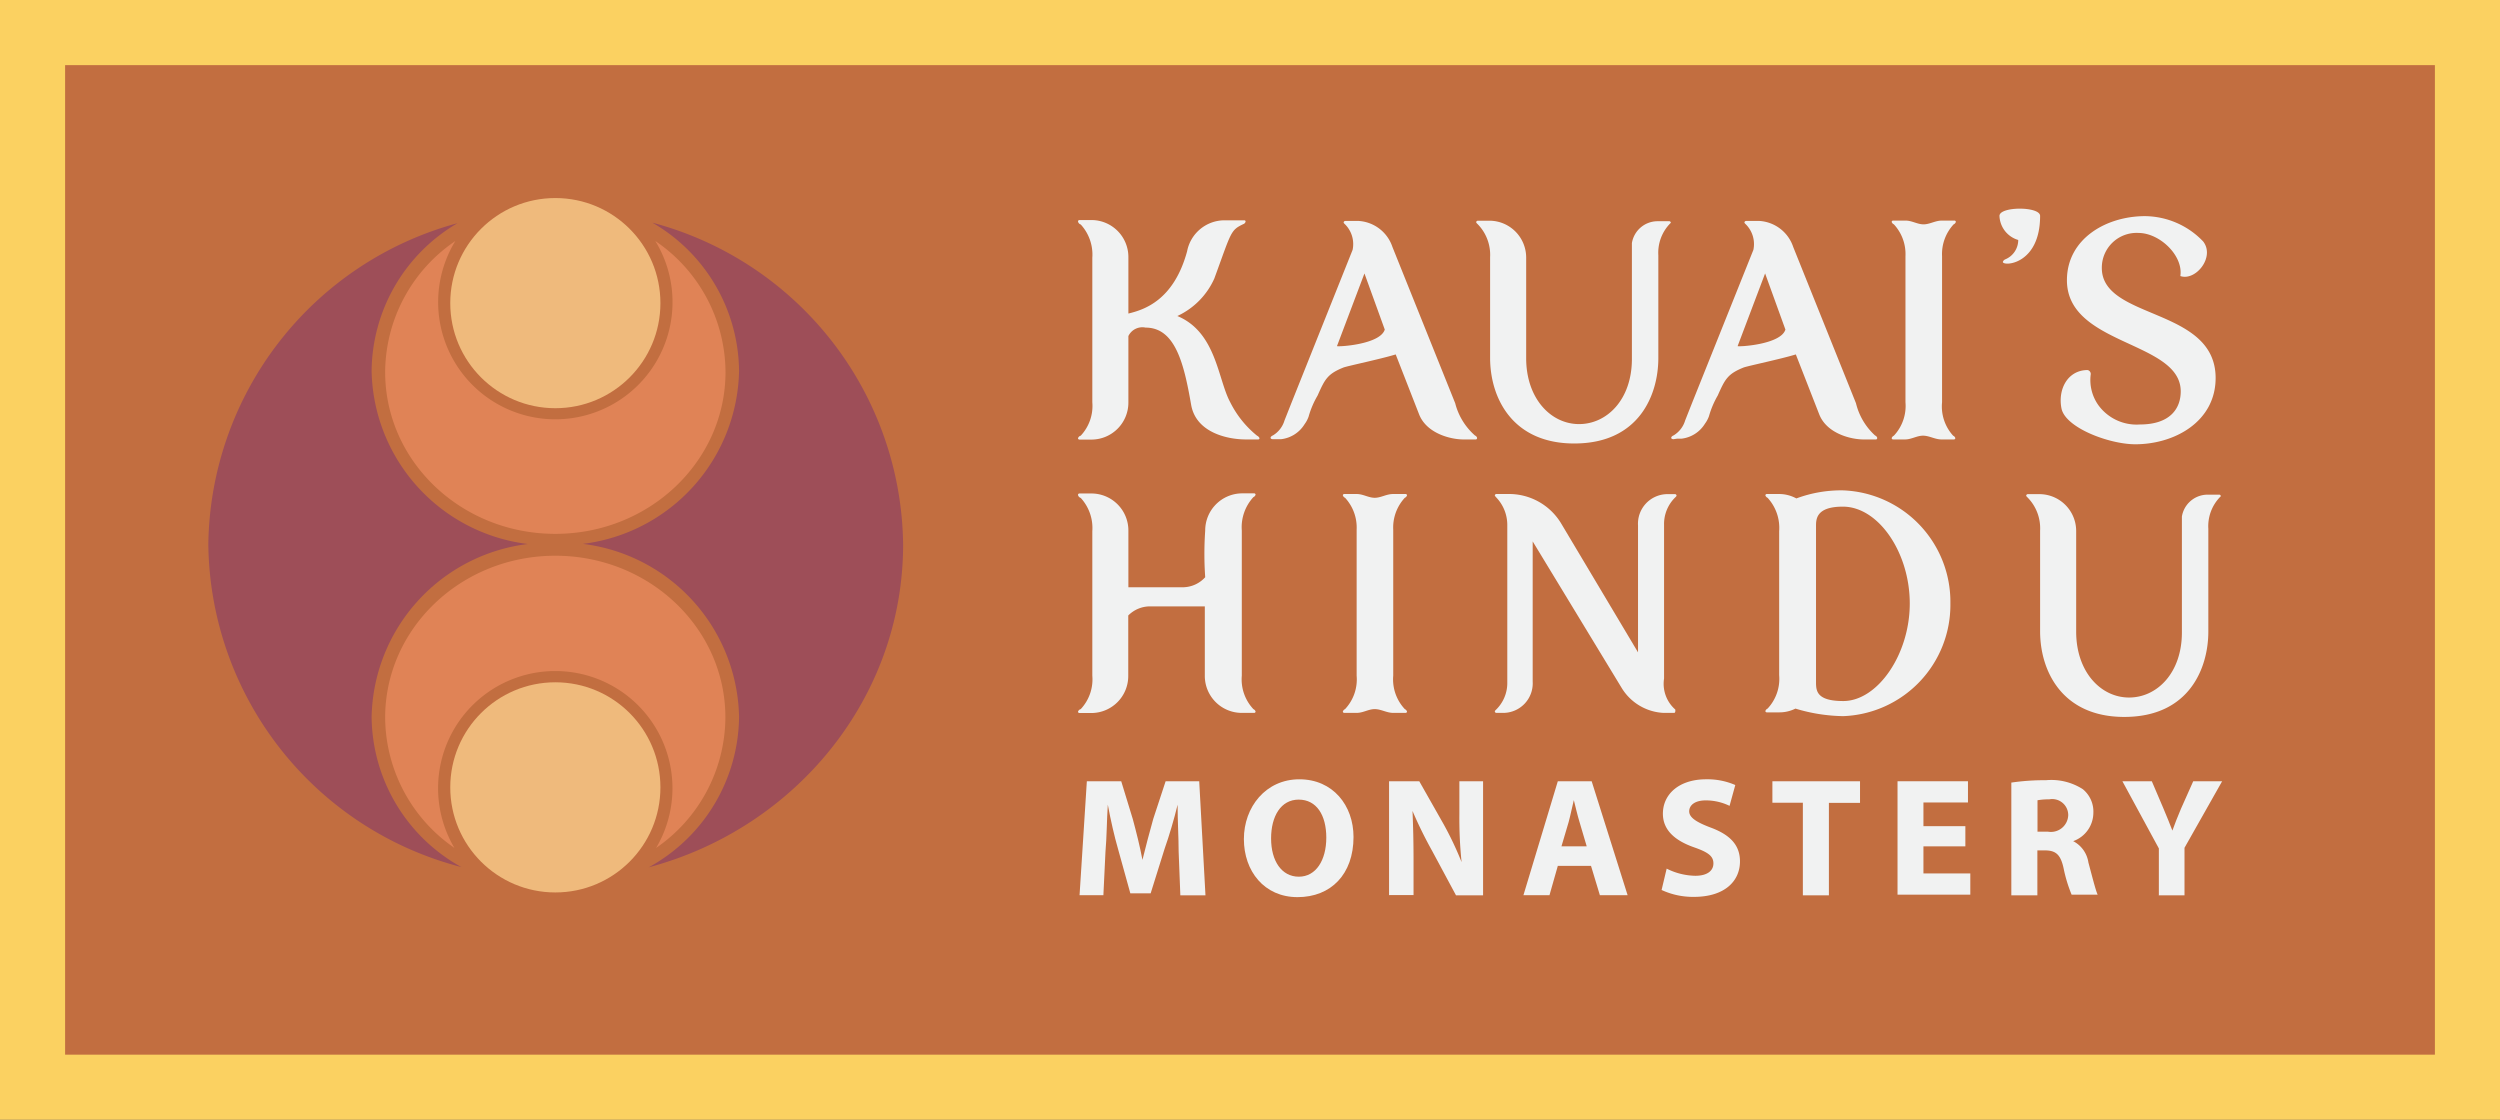 <svg id="Matte" xmlns="http://www.w3.org/2000/svg" viewBox="0 0 192 86"><rect x="0" y="0" width="192" height="86" fill="#333333" stroke="none"/><title>KHM logo full horizontal</title><rect x="2.5" y="2.5" width="187" height="81" fill="#c26e40"/><path d="M187,5V81H5V5H187m5-5H0V86H192V0h0Z" fill="#fbd161"/><path d="M90.42,24.27c3,1.25,3.1,4.85,4.06,6.62a7.74,7.74,0,0,0,2.06,2.57,0.37,0.37,0,0,1,.19.19s0,0.1-.1.1H95.7c-1.54,0-3.86-.58-4.22-2.66-0.55-3.17-1.22-5.93-3.5-5.93a1.19,1.19,0,0,0-1.32.65v5.09a2.84,2.84,0,0,1-2.81,2.86H82.91a0.11,0.11,0,0,1-.12-0.1A0.3,0.3,0,0,1,83,33.46a3.34,3.34,0,0,0,.89-2.57V19.8A3.42,3.42,0,0,0,83,17.24,0.3,0.3,0,0,1,82.79,17a0.11,0.11,0,0,1,.12-0.1h0.94a2.84,2.84,0,0,1,2.81,2.86v4.32c1.2-.29,3.48-1,4.51-4.78A2.93,2.93,0,0,1,94,16.92h1.56a0.09,0.09,0,0,1,.1.1,0.26,0.26,0,0,1-.17.19c-1,.48-0.91.58-2.23,4.18A5.76,5.76,0,0,1,90.42,24.27Z" fill="#f1f2f2"/><path d="M97.76,33.73c-0.24,0-.24-0.19,0-0.29a2,2,0,0,0,.89-1.15l0.53-1.34,4.7-11.76a2.15,2.15,0,0,0-.62-2,0.25,0.25,0,0,1-.07-0.1,0.13,0.13,0,0,1,.12-0.12h1.06a2.93,2.93,0,0,1,2.57,2l4.82,12a4.91,4.91,0,0,0,1.51,2.47c0.24,0.12.19,0.31,0.07,0.31h-0.94c-1,0-2.83-.46-3.41-1.92l-1.8-4.61c-1.18.36-3.58,0.86-4,1-1.25.5-1.44,0.91-2,2.16A6.81,6.81,0,0,0,100.5,32a2.19,2.19,0,0,1-.31.58,2.44,2.44,0,0,1-1.8,1.15l-0.24,0H98Zm4.92-7.15c0,0.07,3.31-.1,3.67-1.27L104.79,21Z" fill="#f1f2f2"/><path d="M128.27,17.16a3.22,3.22,0,0,0-.91,2.45v7.9c0,2.74-1.42,6.55-6.46,6.55-4.73,0-6.46-3.48-6.46-6.58V19.76a3.37,3.37,0,0,0-1-2.59,0.25,0.25,0,0,1-.07-0.1,0.13,0.13,0,0,1,.12-0.12h0.91a2.83,2.83,0,0,1,2.81,2.81v7.75c0,3.1,1.9,5.06,4.06,5.06s4.06-1.9,4.06-5v-8.9a2,2,0,0,1,2-1.68h0.89a0.13,0.13,0,0,1,.1.12A0.25,0.25,0,0,1,128.27,17.16Z" fill="#f1f2f2"/><path d="M128.53,33.73c-0.24,0-.24-0.19,0-0.29a2,2,0,0,0,.89-1.15l0.53-1.34,4.71-11.76a2.15,2.15,0,0,0-.62-2,0.25,0.25,0,0,1-.07-0.1,0.13,0.13,0,0,1,.12-0.12h1.06a2.93,2.93,0,0,1,2.57,2l4.82,12A4.91,4.91,0,0,0,144,33.44c0.24,0.12.19,0.31,0.07,0.31h-0.94c-1,0-2.83-.46-3.41-1.92l-1.8-4.61c-1.18.36-3.58,0.86-4,1-1.25.5-1.44,0.91-2,2.16a6.89,6.89,0,0,0-.67,1.58,2.21,2.21,0,0,1-.31.58,2.44,2.44,0,0,1-1.8,1.15l-0.24,0h-0.1Zm4.92-7.15c0,0.07,3.31-.1,3.67-1.27L135.56,21Z" fill="#f1f2f2"/><path d="M150,33.46a0.3,0.3,0,0,1,.17.19,0.11,0.11,0,0,1-.12.1h-0.94c-0.5,0-.94-0.29-1.42-0.29s-0.89.29-1.39,0.29H145.4a0.11,0.11,0,0,1-.12-0.1,0.31,0.31,0,0,1,.17-0.19,3.34,3.34,0,0,0,.89-2.57V19.68a3.36,3.36,0,0,0-.89-2.45,0.3,0.3,0,0,1-.17-0.19,0.11,0.11,0,0,1,.12-0.1h0.94c0.5,0,.91.29,1.39,0.29s0.89-.29,1.42-0.29h0.94a0.11,0.11,0,0,1,.12.1,0.3,0.3,0,0,1-.17.19,3.36,3.36,0,0,0-.89,2.45V30.89A3.34,3.34,0,0,0,150,33.46Z" fill="#f1f2f2"/><path d="M154,19.92a1.61,1.61,0,0,0,1-1.49,2,2,0,0,1-1.44-1.85c0-.74,3.12-0.74,3.12,0,0,3.79-2.88,3.89-2.86,3.53A0.33,0.33,0,0,1,154,19.92Z" fill="#f1f2f2"/><path d="M160.33,28.42a0.31,0.31,0,0,1,.24.31,3.34,3.34,0,0,0,.58,2.38,3.63,3.63,0,0,0,3.19,1.49c2.35,0,3.14-1.25,3.14-2.54,0-3.89-8.74-3.5-8.74-8.54,0-3.17,3-4.92,6-4.92a6.25,6.25,0,0,1,4.46,1.94c0.94,1.2-.58,3.07-1.75,2.66,0.24-1.56-1.58-3.31-3.22-3.31a2.67,2.67,0,0,0-2.81,2.69c0,4,8.74,3,8.74,8.45,0,3.34-3.14,5.09-6.17,5.09-2,0-5.38-1.27-5.67-2.76S158.82,28.42,160.33,28.42Z" fill="#f1f2f2"/><path d="M92.53,46.57H88.28a2.35,2.35,0,0,0-1.63.7v4.63a2.84,2.84,0,0,1-2.81,2.86H82.91a0.11,0.11,0,0,1-.12-0.1A0.3,0.3,0,0,1,83,54.46a3.34,3.34,0,0,0,.89-2.57V40.8A3.42,3.42,0,0,0,83,38.24,0.3,0.3,0,0,1,82.79,38a0.11,0.11,0,0,1,.12-0.1h0.94a2.84,2.84,0,0,1,2.81,2.86v4.34h4.27a2.34,2.34,0,0,0,1.63-.77,25.85,25.85,0,0,1,0-3.58,2.85,2.85,0,0,1,2.81-2.86h0.94a0.11,0.11,0,0,1,.12.1,0.3,0.3,0,0,1-.17.19,3.42,3.42,0,0,0-.89,2.57V51.89a3.34,3.34,0,0,0,.89,2.57,0.31,0.31,0,0,1,.17.19,0.11,0.11,0,0,1-.12.1H95.34a2.84,2.84,0,0,1-2.81-2.86V46.57Z" fill="#f1f2f2"/><path d="M107.89,54.46a0.31,0.31,0,0,1,.17.19,0.11,0.11,0,0,1-.12.1H107c-0.5,0-.94-0.29-1.42-0.29s-0.89.29-1.39,0.29h-0.94a0.11,0.11,0,0,1-.12-0.1,0.31,0.31,0,0,1,.17-0.19,3.33,3.33,0,0,0,.89-2.57V40.68a3.36,3.36,0,0,0-.89-2.45,0.3,0.3,0,0,1-.17-0.19,0.11,0.11,0,0,1,.12-0.1h0.94c0.5,0,.91.29,1.39,0.29s0.89-.29,1.42-0.29h0.94a0.11,0.11,0,0,1,.12.1,0.3,0.3,0,0,1-.17.19,3.36,3.36,0,0,0-.89,2.45V51.89A3.34,3.34,0,0,0,107.89,54.46Z" fill="#f1f2f2"/><path d="M115.76,40.37a3.06,3.06,0,0,0-.89-2.21l-0.07-.1a0.13,0.13,0,0,1,.1-0.12h0.89a4.67,4.67,0,0,1,4.13,2.3l5.88,9.86V40.35a2.27,2.27,0,0,1,2.21-2.4h0.65a0.13,0.13,0,0,1,.1.12,0.25,0.25,0,0,1-.07.1,2.86,2.86,0,0,0-.89,2.14V52.11a2.63,2.63,0,0,0,.86,2.38,0.34,0.34,0,0,1,0,.14,0.11,0.11,0,0,1-.07.12h-0.84a4,4,0,0,1-3.22-1.94l-6.82-11.23V52.35a2.27,2.27,0,0,1-2.21,2.4H114.9a0.13,0.13,0,0,1-.1-0.12,0.25,0.25,0,0,1,.07-0.1,2.86,2.86,0,0,0,.89-2.14v-12Z" fill="#f1f2f2"/><path d="M149.79,46.35A8.55,8.55,0,0,1,141.56,55a13.19,13.19,0,0,1-3.67-.58,2.73,2.73,0,0,1-1.25.29h-0.94a0.11,0.11,0,0,1-.12-0.1,0.31,0.31,0,0,1,.17-0.19,3.34,3.34,0,0,0,.89-2.57V40.8a3.42,3.42,0,0,0-.89-2.57,0.3,0.3,0,0,1-.17-0.19,0.11,0.11,0,0,1,.12-0.1h0.94a2.76,2.76,0,0,1,1.32.34,9.84,9.84,0,0,1,3.58-.62A8.57,8.57,0,0,1,149.79,46.35Zm-3.12,0c0-3.91-2.4-7.44-5.14-7.44-2.09,0-2.06,1-2.06,1.54,0,3.24,0,8.83,0,11.9,0,0.67,0,1.49,2.09,1.49C144.2,53.84,146.67,50.26,146.67,46.35Z" fill="#f1f2f2"/><path d="M170.51,38.16a3.22,3.22,0,0,0-.91,2.45v7.9c0,2.74-1.42,6.55-6.46,6.55-4.73,0-6.46-3.48-6.46-6.58V40.76a3.37,3.37,0,0,0-1-2.59,0.25,0.25,0,0,1-.07-0.1,0.13,0.13,0,0,1,.12-0.12h0.91a2.83,2.83,0,0,1,2.81,2.81v7.75c0,3.1,1.9,5.06,4.06,5.06s4.06-1.9,4.06-5v-8.9a2,2,0,0,1,2-1.68h0.89a0.13,0.13,0,0,1,.1.12A0.25,0.25,0,0,1,170.51,38.16Z" fill="#f1f2f2"/><path d="M90.52,65.4c0-1.05-.08-2.33-0.08-3.6h0c-0.27,1.12-.64,2.37-1,3.39l-1.07,3.42H86.81l-0.94-3.39c-0.29-1-.58-2.28-0.79-3.42h0C85,63,85,64.33,84.9,65.42l-0.16,3.33H82.91L83.47,60h2.64L87,62.91c0.27,1,.55,2.11.74,3.13h0c0.25-1,.55-2.17.83-3.15L89.52,60H92.1l0.48,8.76H90.65Z" fill="#f1f2f2"/><path d="M103.95,64.28c0,2.87-1.74,4.62-4.3,4.62s-4.12-2-4.12-4.46,1.68-4.59,4.26-4.59S103.95,61.86,103.95,64.28Zm-6.33.12c0,1.72.81,2.93,2.13,2.93s2.11-1.27,2.11-3-0.75-2.92-2.12-2.92S97.62,62.69,97.62,64.39Z" fill="#f1f2f2"/><path d="M106.68,68.75V60H109l1.82,3.21a25.39,25.39,0,0,1,1.43,3h0a32.56,32.56,0,0,1-.17-3.65V60h1.82v8.76h-2.08L110,65.37a32.86,32.86,0,0,1-1.52-3.09h0c0.05,1.16.08,2.39,0.08,3.82v2.64h-1.82Z" fill="#f1f2f2"/><path d="M119.64,66.5L119,68.75H117L119.64,60h2.6L125,68.75h-2.13l-0.68-2.25h-2.51ZM121.86,65l-0.55-1.86c-0.16-.52-0.31-1.17-0.44-1.69h0c-0.13.52-.26,1.18-0.4,1.69L119.92,65h1.94Z" fill="#f1f2f2"/><path d="M128,66.71a5.05,5.05,0,0,0,2.2.55c0.91,0,1.39-.38,1.39-0.95s-0.42-.86-1.47-1.23c-1.46-.51-2.41-1.31-2.41-2.59,0-1.5,1.25-2.64,3.32-2.64a5.36,5.36,0,0,1,2.24.44l-0.44,1.6a4.16,4.16,0,0,0-1.83-.42c-0.86,0-1.27.39-1.27,0.84s0.49,0.81,1.63,1.24c1.55,0.57,2.27,1.38,2.27,2.61,0,1.47-1.13,2.72-3.54,2.72a5.72,5.72,0,0,1-2.48-.53Z" fill="#f1f2f2"/><path d="M138.47,61.65h-2.35V60h6.73v1.66h-2.39v7.1h-2v-7.1Z" fill="#f1f2f2"/><path d="M150.94,65h-3.22v2.08h3.6v1.63h-5.59V60h5.41v1.63h-3.42v1.82h3.22V65Z" fill="#f1f2f2"/><path d="M154.49,60.1a17.48,17.48,0,0,1,2.64-.18,4.47,4.47,0,0,1,2.83.69,2.22,2.22,0,0,1,.81,1.83,2.32,2.32,0,0,1-1.55,2.16v0a2.21,2.21,0,0,1,1.17,1.64c0.27,1,.55,2.13.71,2.47h-2a11,11,0,0,1-.61-2c-0.23-1.09-.61-1.39-1.42-1.4h-0.6v3.45h-2V60.1Zm2,3.77h0.78a1.33,1.33,0,0,0,1.57-1.26,1.23,1.23,0,0,0-1.46-1.22,4.89,4.89,0,0,0-.9.07v2.42Z" fill="#f1f2f2"/><path d="M165.8,68.75V65.16L163,60h2.26l0.9,2.11c0.27,0.64.46,1.11,0.68,1.68h0c0.19-.55.4-1.05,0.66-1.68L168.44,60h2.22l-2.89,5.11v3.65h-2Z" fill="#f1f2f2"/><path d="M28.54,55.05a13.66,13.66,0,0,1,12-13.27,13.66,13.66,0,0,1-12-13.27,13.28,13.28,0,0,1,6.6-11.37A25.89,25.89,0,0,0,16,41.82,25.9,25.9,0,0,0,35.43,66.59,13.31,13.31,0,0,1,28.54,55.05Z" fill="#9e4e58" fill-rule="evenodd"/><path d="M50.1,17.1a13.29,13.29,0,0,1,6.66,11.4,13.66,13.66,0,0,1-12,13.27,13.66,13.66,0,0,1,12,13.27,13.32,13.32,0,0,1-6.94,11.57c11.27-3,19.54-13,19.54-24.8A25.89,25.89,0,0,0,50.1,17.1Z" fill="#9e4e58" fill-rule="evenodd"/><path d="M50.33,18.51a9,9,0,1,1-15.36,0,12.24,12.24,0,0,0-5.39,10.06C29.58,35.44,35.43,41,42.65,41s13.07-5.57,13.07-12.44A12.24,12.24,0,0,0,50.33,18.51Z" fill="#e08356" fill-rule="evenodd"/><path d="M42.65,42.68c-7.22,0-13.07,5.57-13.07,12.44a12.24,12.24,0,0,0,5.32,10,9,9,0,1,1,15.49,0,12.24,12.24,0,0,0,5.32-10C55.72,48.25,49.87,42.68,42.65,42.68Z" fill="#e08356" fill-rule="evenodd"/><circle cx="42.65" cy="23.28" r="8.07" fill="#efba7c"/><circle cx="42.65" cy="60.47" r="8.07" fill="#efba7c"/></svg>